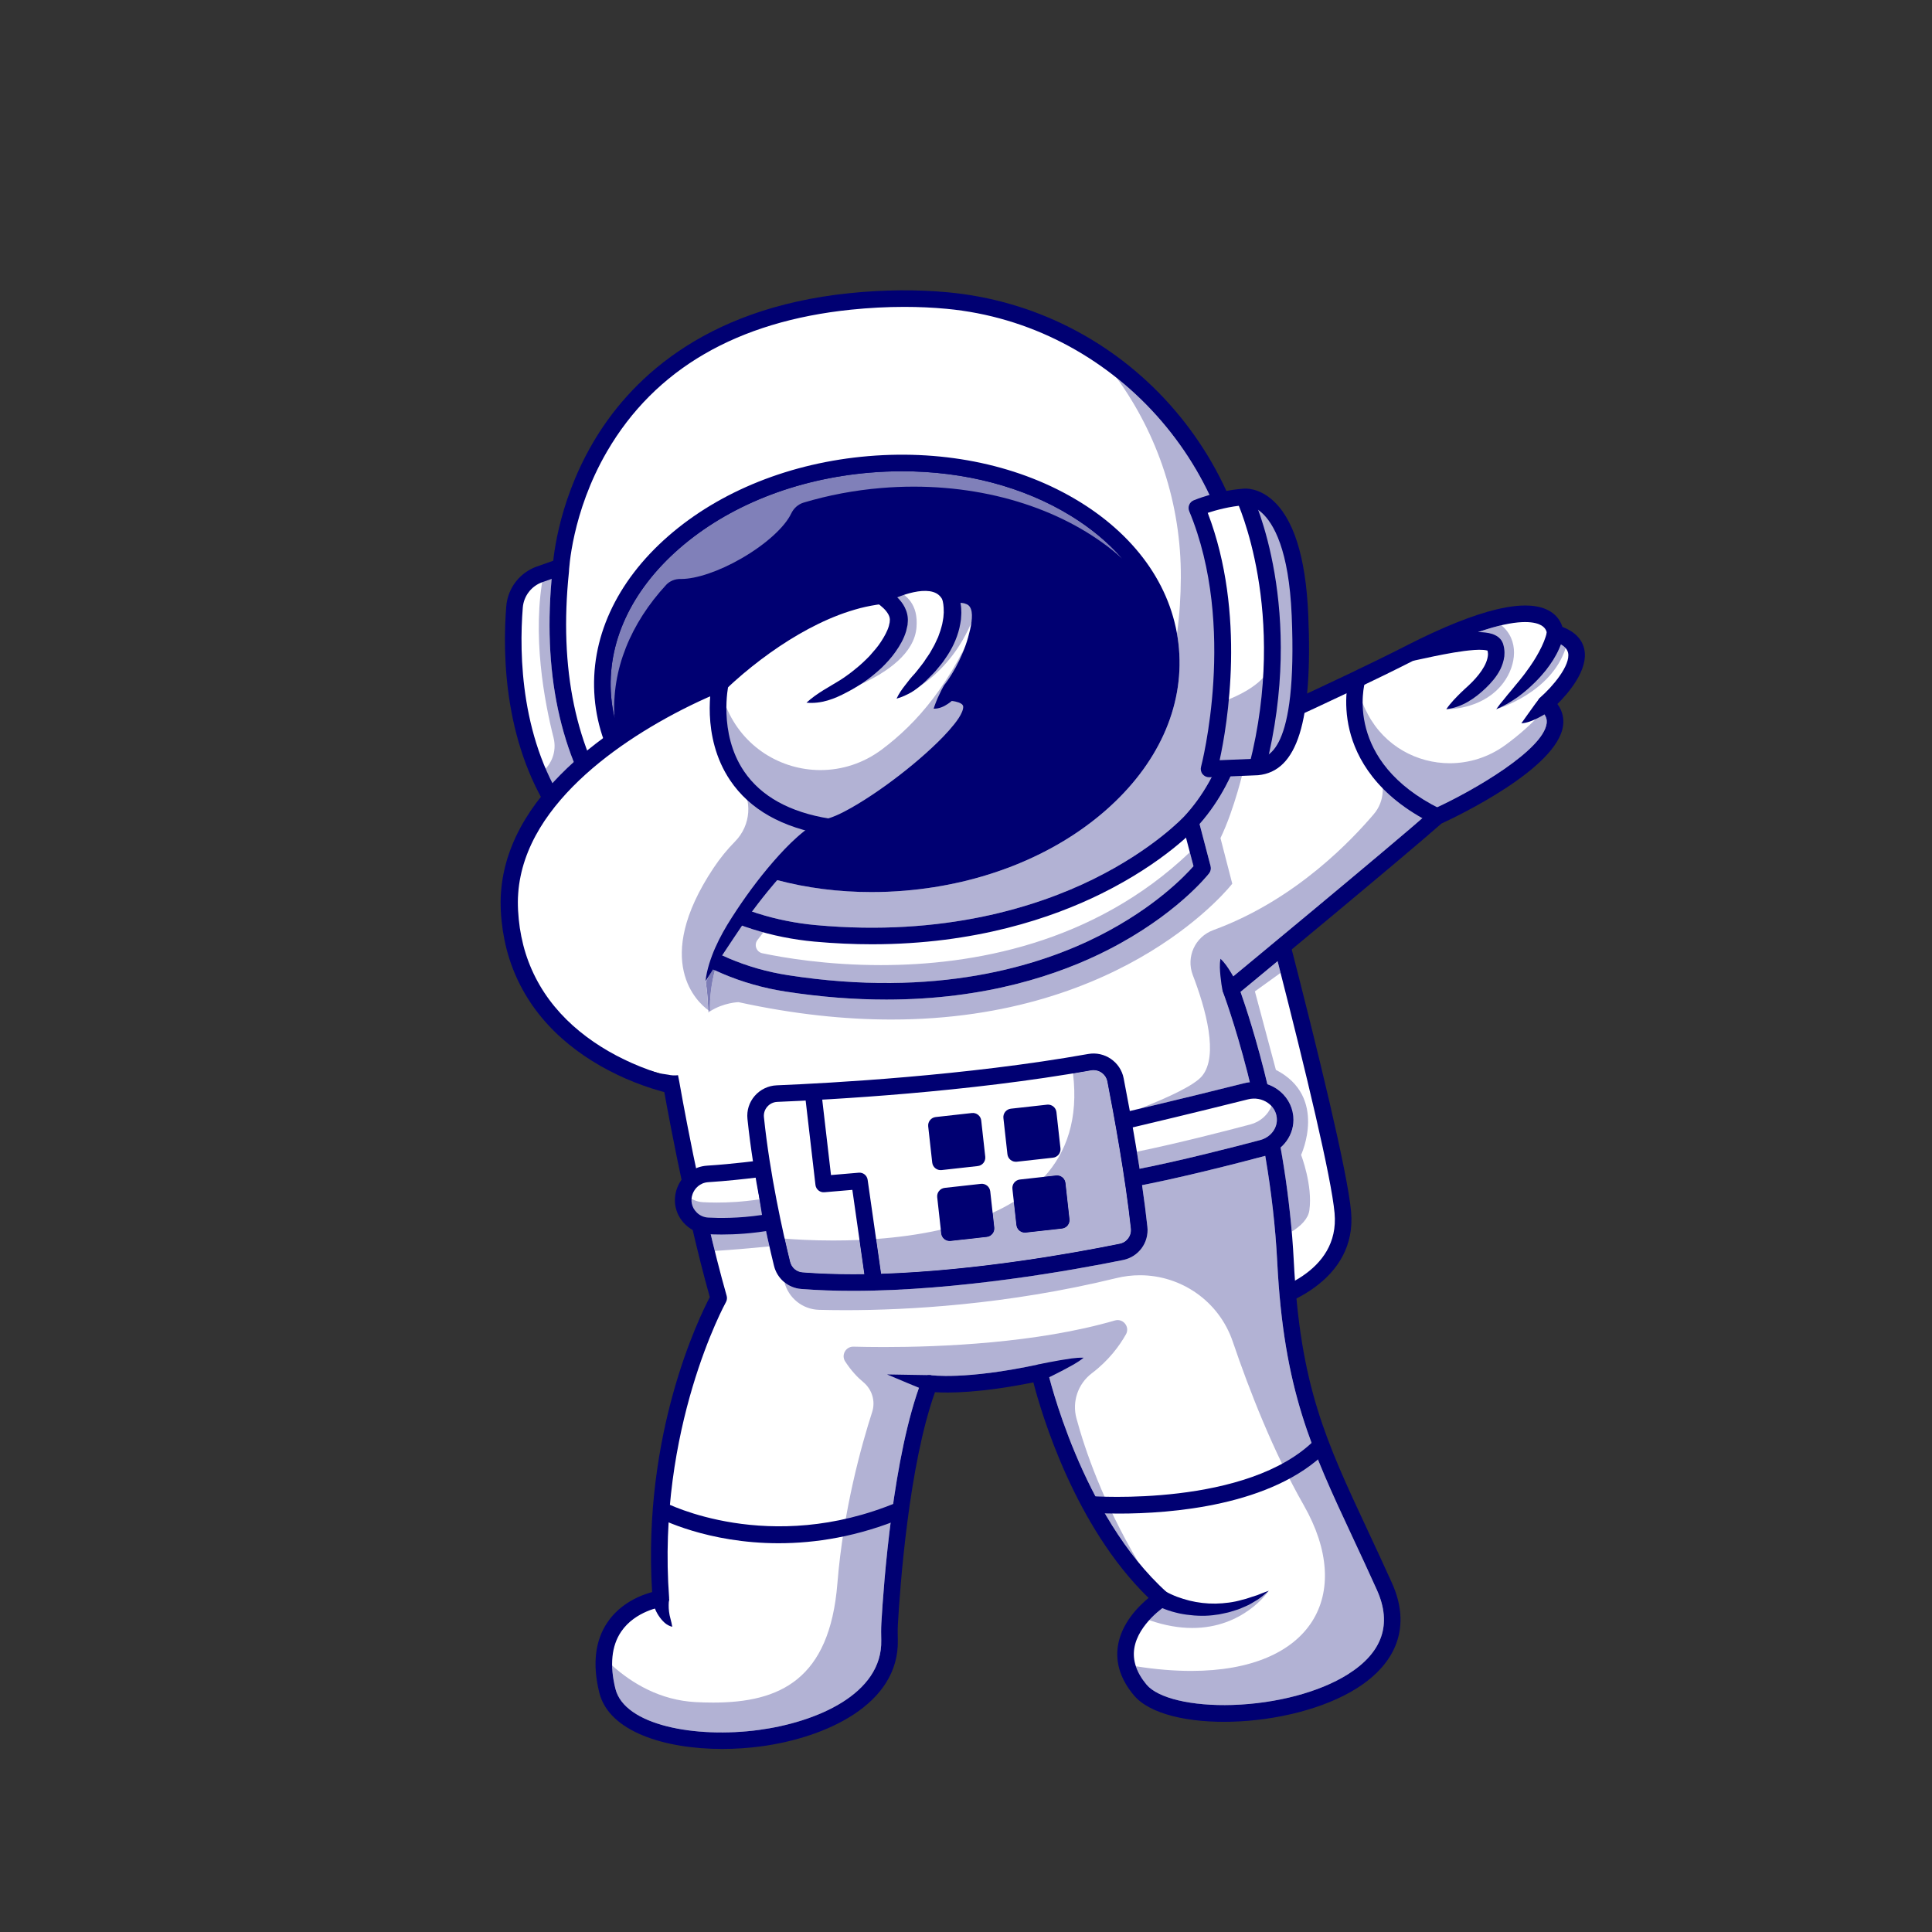 <?xml version="1.0" encoding="UTF-8" standalone="no"?>
<svg
   xmlns:dc="http://purl.org/dc/elements/1.1/"
   xmlns:cc="http://creativecommons.org/ns#"
   xmlns:rdf="http://www.w3.org/1999/02/22-rdf-syntax-ns#"
   xmlns:svg="http://www.w3.org/2000/svg"
   xmlns="http://www.w3.org/2000/svg"
   xmlns:sodipodi="http://sodipodi.sourceforge.net/DTD/sodipodi-0.dtd"
   xmlns:inkscape="http://www.inkscape.org/namespaces/inkscape"
   version="1.1"
   id="svg2"
   xml:space="preserve"
   width="5333.333"
   height="5333.333"
   viewBox="0 0 5333.333 5333.333"
   sodipodi:docname="3400_7_07.eps"><rect x="0" y="0" width="5333.333" height="5333.333" fill="#333333" stroke="none"/><defs
     id="defs6" /><sodipodi:namedview
     pagecolor="#ffffff"
     bordercolor="#666666"
     borderopacity="1"
     objecttolerance="10"
     gridtolerance="10"
     guidetolerance="10"
     inkscape:pageopacity="0"
     inkscape:pageshadow="2"
     inkscape:window-width="640"
     inkscape:window-height="480"
     id="namedview4" /><g
     id="g10"
     inkscape:groupmode="layer"
     inkscape:label="ink_ext_XXXXXX"
     transform="matrix(1.333,0,0,-1.333,0,5333.333)"><g
       id="g12"
       transform="scale(0.1)"><path
         d="M 0,0 H 40000 V 40000 H 0 Z"
         style="fill:#450ba0;fill-opacity:0;fill-rule:nonzero;stroke:none"
         id="path14" /><path
         d="m 25763.2,12948.5 -204.9,696.6 -3117.2,10597.5 2833.8,992.2 c 0,0 721.1,-2626.5 1395.1,-5263.7 552,-2161.3 1072.6,-4330.4 1138.8,-5068.7 147,-1638.2 -2045.6,-1953.9 -2045.6,-1953.9"
         style="fill:#ffffff;fill-opacity:1;fill-rule:nonzero;stroke:none"
         id="path16" /><path
         d="m 26751.1,14504.3 c -52.9,612.5 -134.9,1198.8 -230.8,1741.3 182.3,159.4 285.2,393.9 263,641.1 l -2.1,20.2 c -24.1,217.8 -144.3,416.7 -329.9,545.7 -63.7,44.3 -132.7,79 -204.7,103.9 -230,956.6 -463.3,1649.3 -556.6,1912.6 137.1,113.3 415.1,343.3 767.9,635.7 20.7,-80.7 41.3,-161.2 61.9,-242 l -532.1,-383.4 434.8,-1625.5 c 1081.7,-554.5 522.2,-1760.6 522.2,-1760.6 0,0 244.4,-634 170.9,-1148.7 -25.2,-176.6 -176.6,-323.5 -364.5,-440.3"
         style="fill:#b2b2d4;fill-opacity:1;fill-rule:nonzero;stroke:none"
         id="path18" /><path
         d="m 22651.8,24134.6 3232.3,-10989.2 c 466.3,98.9 1865.3,500.5 1753.8,1741.9 -132.4,1475.9 -2140.4,8879.1 -2480.2,10124.6 l -2505.9,-877.3 M 25763,12777.1 c -75,0 -142.7,49.3 -164.4,123.1 l -3322,11294 c -25.8,87.7 21.7,180.1 107.9,210.3 l 2833.5,992 c 44.9,15.7 94.2,12.2 136.4,-9.9 42.1,-22.2 73.1,-60.7 85.7,-106.6 97.7,-355.5 2392.8,-8727.1 2539.6,-10362 127.9,-1424.2 -1378,-2022 -2192.1,-2139.2 -8.2,-1.1 -16.4,-1.7 -24.6,-1.7"
         style="fill:#000072;fill-opacity:1;fill-rule:nonzero;stroke:none"
         id="path20" /><path
         d="m 32059.2,25393.6 c 848.1,-857.3 -2301.9,-2292.6 -2301.9,-2292.6 -929.4,-819.2 -4270.1,-3576.5 -4270.1,-3576.5 0,0 977,-2552.9 1134.8,-5641.2 157.3,-3088.2 898,-4175 2048,-6727.9 891.7,-1977.5 -2105.4,-2810.8 -3910.3,-2594.6 -507.3,60.8 -920.5,204.4 -1126.4,428.4 -7.9,7.9 -14.7,15.7 -21.1,23.5 -151.5,181.9 -238.2,356.4 -277.5,522.1 v 0.5 c -49,205.4 -24.5,396.1 38.3,565.7 60.3,161.3 154.9,303.9 254.9,422 196.1,232.4 412.7,372.1 425,379.9 l 0.5,0.5 c -1843.2,1654.4 -2526,4679.9 -2526,4679.9 -1575.5,-336.2 -2279.4,-220.6 -2279.4,-220.6 -591.2,-1530.8 -781.4,-4218.1 -824.5,-4978.4 -6.4,-112.2 -4.9,-224.5 -2,-336.7 57.9,-2371.6 -5430.9,-2722.1 -5843.6,-1050.5 -64.7,260.7 -82.9,486.2 -68.1,680.8 3.4,48.1 9.3,94.2 16.6,138.8 159.3,952.4 1159.3,1086.7 1159.3,1086.7 -267.6,3608.4 1197.6,6224 1197.6,6224 -88.7,311.3 -174,637.3 -255.4,966.2 -88.2,356.4 -171.1,715.7 -247.6,1060.8 -291.1,1318.6 -483.8,2435.8 -483.8,2435.8 -343.1,1571.5 462.8,2595.1 1546.1,3257.3 1600,978 3805.4,1166.2 3805.4,1166.2 0,0 2490.2,1052.5 5136.7,2228.9 1769.6,786.3 3609.3,1627.5 4821.1,2246.1 152.9,78 298.5,149.5 436.3,214.2 h 0.5 c 508.3,239.7 916.1,392.7 1242.6,483.4 1334.8,371.5 1318.6,-288.3 1318.6,-288.3 112.3,-33.8 200,-75.5 266.7,-123.5 590.2,-425 -459.8,-1336.3 -459.8,-1336.3 17.7,-14.7 33.3,-29.4 48.5,-44.6"
         style="fill:#ffffff;fill-opacity:1;fill-rule:nonzero;stroke:none"
         id="path22" /><path
         d="m 14939.4,4132.5 c -1062.2,0 -2044.3,294.8 -2195.1,905.6 -42.4,171.7 -64.9,332.2 -67.7,480.9 405.9,-363.3 989.2,-720.6 1734.1,-758.2 121.1,-6.1 240.1,-9.5 356.5,-9.5 1383.1,0 2414.4,476.1 2574.4,2467.3 122.7,1530.2 506.7,2888.7 720,3550.1 72.8,225.7 -3,470.1 -186,620.9 -113.6,93.6 -244.3,229.4 -372,424.4 -86.8,132.5 8.3,307.9 165.3,307.9 1.9,0 3.7,0 5.6,-0.1 163.5,-4.3 378.9,-8.1 633.3,-8.1 1167.8,0 3162.3,79.9 4781.6,550.8 19.2,5.6 38.1,8.2 56.4,8.2 143.2,0 248.6,-159.2 171.6,-295.5 -134.6,-238.5 -356.1,-541.2 -705,-805 -287.3,-217.1 -414.3,-586.2 -320.3,-933.9 176,-651.4 546,-1734.3 1282.3,-2981.2 -1341.3,1639.8 -1873.8,3937.7 -1879.7,3963.8 -18,79.6 -88.7,133.9 -167.1,133.9 -11.9,0 -24,-1.3 -36.1,-3.9 -922.1,-196.7 -1540.6,-235.4 -1884.7,-235.4 -220.8,0 -328.6,15.9 -331.1,16.3 -9.3,1.6 -18.6,2.3 -27.9,2.3 -69.7,0 -134.1,-42.8 -159.9,-109.8 -597.9,-1548.8 -790.8,-4241.7 -835.8,-5030.1 -6.9,-121.7 -4.8,-240.2 -2.1,-351.1 27.3,-1117.7 -1348.8,-1700 -2535.6,-1859.1 -255.9,-34.3 -517.8,-51.5 -775,-51.5"
         style="fill:#b2b2d4;fill-opacity:1;fill-rule:nonzero;stroke:none"
         id="path24" /><path
         d="m 24691.4,6296 c -263.3,0 -560.5,46.4 -892.1,162.2 169,186.1 342.8,298.3 345.9,300.2 27.5,17.4 49.2,42.1 63,70.7 157.7,-64.4 428.2,-147.3 775.2,-147.3 361.2,0 805.2,89.8 1291.5,383.9 -15.5,-23.5 -528.2,-769.7 -1583.5,-769.7"
         style="fill:#b2b2d4;fill-opacity:1;fill-rule:nonzero;stroke:none"
         id="path26" /><path
         d="m 25346.5,4699 c -764.5,0.1 -1383.2,161.5 -1602.5,423.7 -105.3,126 -179.1,253.1 -221.3,380.3 413.6,-65.4 795.6,-96.3 1146.3,-96.3 2506.1,0.2 3387,1580.4 2330.9,3431.5 -628,1101.3 -1125.2,2372.3 -1470.4,3387.9 -285.4,839.9 -1070.4,1374.6 -1922.3,1374.6 -161.2,0 -324.9,-19.1 -487.9,-59 -2283.8,-558.2 -4360.9,-664.1 -5608.2,-664.1 -207,0 -391.2,2.9 -549.6,7.1 -343.1,9.2 -632.1,245.9 -716.1,569.6 96.4,-78 215.8,-127.5 345.6,-137.6 346.9,-27.2 706.7,-39.2 1072.2,-39.2 2184.5,0 4568.7,430.2 5595,638.6 322.1,65.4 538.5,361.2 503.4,688 -29.6,276 -67.8,568.2 -110.3,861.9 922.8,181.7 2057.6,476 2534.5,602.7 5.5,1.5 11,3 16.4,4.6 116,-678.1 208.7,-1422.4 248.3,-2198.5 135.1,-2648.3 703.8,-3865.7 1564.7,-5708.6 158.6,-339.6 322.7,-690.8 498.6,-1081.1 320,-710.2 116.4,-1299.5 -605.3,-1751.7 -585.8,-367.2 -1477.9,-603.2 -2386.4,-631.6 -59.4,-1.8 -117.9,-2.8 -175.6,-2.8 m -10544.2,9405.2 c -42.8,172.4 -84.5,345.9 -124.7,518.2 71.5,-3.7 161.8,-6.6 267.2,-6.6 233,0 539.9,14.4 882.4,67.3 36.7,-174.8 72.6,-337.4 106.3,-484.4 -456.8,-46.4 -839.1,-75.9 -1131.2,-94.5 m 8794.3,2944 c 642.5,252.3 1138.7,491.7 1293,674.3 355.6,420.6 76.1,1405.8 -187.6,2093.9 -144.3,376.5 46.9,793.7 425.5,932.3 1737,635.5 2904.4,1913.4 3316.5,2394 l 1.1,1.4 c 238,273.8 254.1,673.8 41.4,967.7 -282,389.6 -515.1,925.3 -463.7,1605.3 26.8,12.8 53,25.3 79.6,38 42.6,-135.6 114.7,-330.3 227.7,-541.8 348.6,-652.9 1012.5,-1009.2 1693.4,-1009.2 394.5,0 794.6,119.6 1142.4,370.4 304,219.2 561.9,456.4 778.4,690.7 91.3,-96.6 93.1,-180.9 85.2,-238.5 -74.8,-544.9 -1477,-1374.6 -2343.3,-1769.6 -15.4,-7 -29.6,-16.2 -42.3,-27.4 -916.9,-808.2 -4232.3,-3545.5 -4265.7,-3573.1 -56.8,-46.9 -77.3,-124.8 -51.1,-193.6 5.2,-13.4 278.4,-736.5 556.5,-1864.9 -39.9,-4.2 -79.8,-11.2 -119.4,-21.1 -869.1,-218 -1679.9,-412.9 -2167.6,-528.8"
         style="fill:#b2b2d4;fill-opacity:1;fill-rule:nonzero;stroke:none"
         id="path28" /><path
         d="m 18460.1,18896.3 c -951.5,0 -2005.1,106.1 -3167,360.1 0,0 -306.7,-7.8 -589.9,-190.3 -7.5,294.1 30.6,578.5 102.1,850 455.3,-211.6 947,-360.6 1458.8,-440 749.3,-116.3 1444.9,-166.4 2088.1,-166.4 2069.3,0 3592.6,519.1 4584.1,1024.1 1417.6,722 2076.1,1555.2 2103.5,1590.3 32.8,42.2 44.1,97.3 30.6,148.9 l -228.6,871.5 c 293.1,332.4 533.2,720.5 719.8,1162.8 l 201.6,8.3 c -2,-8.5 -198.5,-865.1 -488.3,-1461.2 l 244.2,-945.1 c 0,0 -2165.6,-2813 -7059,-2813 m -3794.2,144.5 c -0.1,17.2 -0.4,34.1 -0.7,50.9 22.1,-16.2 35.9,-24.6 37.8,-25.8 -12.4,-8 -24.8,-16.4 -37.1,-25.1"
         style="fill:#b2b2d4;fill-opacity:1;fill-rule:nonzero;stroke:none"
         id="path30" /><path
         d="m 29964.5,25322.4 c -8.3,0 -12.6,0.1 -12.6,0.1 902.9,488.8 963.7,961.3 1010.8,1260.8 21.6,135.9 -249.2,173 -551,173 -80.5,0 -163.1,-2.6 -242.9,-6.7 380.2,158.7 682.5,255.9 922.2,311.9 372.9,-304.2 313.4,-824.3 45.2,-1187.5 -393.3,-531.5 -1071.4,-551.6 -1171.7,-551.6"
         style="fill:#b2b2d4;fill-opacity:1;fill-rule:nonzero;stroke:none"
         id="path32" /><path
         d="m 30986.7,25323 c 695,502.9 1028.9,1127.1 1154.8,1415.3 4.4,-1.6 8.8,-3.1 13.4,-4.5 126.2,-37.7 216,-86.5 268.4,-145.6 -297.8,-922.6 -1397,-1253.7 -1436.6,-1265.2"
         style="fill:#b2b2d4;fill-opacity:1;fill-rule:nonzero;stroke:none"
         id="path34" /><path
         d="m 31584.5,27127.8 c -363.9,0 -1045.5,-151.4 -2300.6,-792.1 -2996.1,-1529.2 -9899.8,-4450.6 -9969.2,-4479.9 -16.5,-7 -34.1,-11.4 -52.1,-12.9 -34.8,-3 -3498,-319.7 -4791.8,-2075.5 -447.5,-607.3 -584.4,-1327.6 -406.9,-2140.9 0.5,-2.4 1,-4.9 1.5,-7.4 4.3,-25.2 440.5,-2538.2 983.1,-4444.9 12.4,-43.8 6.9,-91 -15.4,-130.8 -14.4,-25.7 -1436.6,-2616.8 -1176.1,-6127.2 6.8,-90.6 -58.3,-170.7 -148.3,-182.8 -5,-0.7 -553.5,-82.2 -845.5,-513.8 -199.5,-295.1 -239.6,-692.6 -118.9,-1181.5 187.3,-758.7 1657.3,-1029.9 2970.1,-854.1 1186.8,159.1 2562.9,741.4 2535.6,1859.1 -2.7,110.9 -4.8,229.4 2.1,351.1 45,788.4 237.9,3481.3 835.8,5030.1 29.2,75.8 107.9,120.7 187.8,107.5 6.3,-1 701.8,-103.8 2215.8,219.1 91.8,19.7 182.5,-38.3 203.2,-130 6.7,-29.7 693.2,-2992.1 2473.5,-4589.7 40,-36 60.9,-88.5 56.3,-142.2 -4.4,-53.5 -33.9,-101.9 -79.3,-130.6 -5.6,-3.5 -575.3,-371.2 -655.3,-885.9 -38.7,-249.4 46.8,-501.7 254.1,-749.8 235.8,-282 933.8,-447.5 1778.1,-420.9 908.5,28.4 1800.6,264.4 2386.4,631.6 721.7,452.2 925.3,1041.5 605.3,1751.7 -175.9,390.3 -340,741.5 -498.6,1081.1 -860.9,1842.9 -1429.6,3060.3 -1564.7,5708.6 -154.2,3023.3 -1113.7,5562.9 -1123.4,5588.2 -26.2,68.8 -5.7,146.7 51.1,193.6 33.4,27.6 3348.8,2764.9 4265.7,3573.1 12.7,11.2 26.9,20.4 42.3,27.4 866.3,395 2268.5,1224.7 2343.3,1769.6 9.1,65.7 5.4,166.3 -129.7,280.4 -38.3,32.3 -60.5,79.8 -60.9,129.8 -0.3,50.2 21.2,98 59.1,130.8 252.3,219.6 631.8,664.9 575.6,924.6 -22.4,103.8 -129.7,185 -318.7,241.5 -77.6,23.2 -128.8,87.9 -122.4,168.5 -0.4,5.5 -6.4,94 -112.5,156.5 -55.9,32.9 -157.8,69 -335.5,69 M 14958.7,3790.6 c -1201,0 -2349.4,362.9 -2547.5,1165.3 -145.4,589 -88.2,1080 170.1,1459.4 272.4,400 695.1,562.8 923.4,624.3 -203.1,3276.6 971,5682.5 1194.7,6107.8 -528.9,1880.9 -952.2,4298.4 -971.5,4409.6 -198.4,912.7 -41.2,1725.1 467.1,2414.5 1338.2,1815.2 4647.8,2176.3 5010.7,2210.8 456.8,193.4 7027.1,2981.4 9922.2,4459.1 1501.9,766.5 2505.3,1003.1 2982.6,703.1 142.6,-89.7 213.8,-213.4 244.8,-316.6 256.3,-98.9 408.7,-254.4 453.8,-463.4 91.1,-422.6 -329,-908.1 -556.2,-1134.1 121.3,-164.4 133.2,-329.6 116.6,-450.5 -121.8,-885.7 -2181.9,-1869.6 -2517.7,-2024.4 -856.5,-752.5 -3617.7,-3036.7 -4161.8,-3486.4 190.6,-537.7 964.9,-2866.8 1103.2,-5576.8 131.7,-2581.3 659.1,-3710.3 1532.9,-5580.8 159.1,-340.7 323.6,-693 500.5,-1085.4 390.3,-866.1 129,-1641.5 -735.8,-2183.5 -1362.5,-854 -3947.6,-932.4 -4610.1,-139.9 -274,327.9 -384.9,672.6 -329.5,1024.6 72.7,462.7 418.8,813 635,991 -1529.9,1481.5 -2219.3,3820.9 -2385.9,4463.3 -1110.6,-224 -1767.8,-220.3 -2037.6,-202.6 -544.5,-1519.4 -725,-4049.1 -768,-4804.4 -6.2,-108.7 -4.2,-219.2 -1.6,-323 32.8,-1344.8 -1505.7,-2029.7 -2833.1,-2207.7 -263,-35.2 -533.6,-53.2 -801.3,-53.3"
         style="fill:#000072;fill-opacity:1;fill-rule:nonzero;stroke:none"
         id="path36" /><path
         d="m 16126,8050.9 c -1471.8,0 -2454.2,507.2 -2515.3,539.5 l 160.5,303.3 c 21.3,-11.1 2156.5,-1106.6 4814.3,6.6 l 132.5,-316.5 c -953.6,-399.4 -1837.2,-532.9 -2592,-532.9"
         style="fill:#000072;fill-opacity:1;fill-rule:nonzero;stroke:none"
         id="path38" /><path
         d="m 24140.1,7051.7 c 4.6,-3 14.4,-8.4 23.3,-13.2 8.6,-5 18.1,-9.9 27.9,-14.7 19.2,-9.6 38.4,-19.4 58.8,-28.5 39.5,-19.3 81.5,-35.3 122.9,-52.3 84.4,-30.6 170.6,-58.2 258.7,-80.2 176.4,-43.4 359.5,-65.1 544,-62.1 183.9,4.5 371.2,25.8 551.9,80 93,19.4 180.2,56.5 273.1,83.6 47,12.6 89.5,34.9 135.5,51.2 46,16.8 91.3,35.3 139,50.8 -74.4,-63.6 -149.5,-130.9 -233.2,-184.9 -85,-51 -169.8,-107.1 -263.7,-143.4 -46.1,-20 -92.3,-40.9 -139.9,-57.9 l -145.2,-45.3 c -48.2,-17.1 -98.5,-25.1 -148.3,-36.3 -50,-10.3 -99.9,-23.1 -151,-27.6 -203.1,-32.9 -412,-27.6 -617.6,0.2 -51.8,5.4 -102.4,17.7 -153.9,26.4 -50.9,11.1 -101.3,25.1 -151.8,38.8 -50.1,15.9 -100.4,31 -150,50.6 -25,8.7 -49.8,19.3 -74.6,30.4 -12.4,5.3 -24.8,10.8 -37.7,17.2 -12.8,6.2 -24.7,11.8 -41.2,20.8 l 173,296.4"
         style="fill:#000072;fill-opacity:1;fill-rule:nonzero;stroke:none"
         id="path40" /><path
         d="m 23176.2,8665.1 c -348.2,0 -577.3,16.8 -611.9,19.5 l 26.6,342 c 32.5,-2.4 3255.3,-234.7 4648.3,1176 l 244.1,-241.1 C 26353.2,8817 24225.2,8665.1 23176.2,8665.1"
         style="fill:#000072;fill-opacity:1;fill-rule:nonzero;stroke:none"
         id="path42" /><path
         d="m 13857.3,6895.1 c -0.2,2 -0.6,-0.8 -1,-2.5 -0.3,-1.6 -0.6,-3.9 -0.9,-6.3 l -1.8,-14.5 -3,-31.5 c -1.4,-21.8 -2.6,-44.2 -2.9,-67.1 -0.7,-45.7 1.4,-92.8 7.6,-140.6 6.2,-47.7 15.4,-96.6 29.7,-145.6 12.1,-50.7 27.4,-101.8 37.3,-166.5 -62.3,14.8 -116.9,45.7 -161.4,86.4 -45.1,40.5 -84.2,88.1 -118.5,139.8 -34.8,51.5 -63.4,107.8 -85.4,167.3 -11.2,29.7 -20.5,60.3 -28,92 -3.6,16 -6.9,31.9 -9.4,48.7 -1.4,8.1 -2.5,16.8 -3.2,25.7 l -1.2,13.9 c -0.3,5 -0.6,8.9 -0.6,17.6 l 342.7,-16.8"
         style="fill:#000072;fill-opacity:1;fill-rule:nonzero;stroke:none"
         id="path44" /><path
         d="m 19217,11193.8 c -284.8,116.6 -567,233.8 -846.2,352.6 305.5,-3.8 608.1,-9.2 908,-15.1 l -61.8,-337.5"
         style="fill:#000072;fill-opacity:1;fill-rule:nonzero;stroke:none"
         id="path46" /><path
         d="m 21474.1,11746.2 c 78.3,18.3 156.9,35.6 236.5,50.2 79.3,15.2 158.7,30.6 239,43.7 80.1,13.3 160.4,26.7 241.5,37.8 81.3,10.6 163.9,17.6 250.1,15.1 -66.2,-54.2 -135.8,-98.8 -206.8,-139.9 -71.3,-40.5 -143.3,-78.8 -215.5,-117.1 -72,-38.5 -145,-74.8 -217.9,-111.2 -72.7,-37.1 -146.4,-71.4 -220.5,-104.8 l -106.4,326.2"
         style="fill:#000072;fill-opacity:1;fill-rule:nonzero;stroke:none"
         id="path48" /><path
         d="m 29681.5,22947.1 c -1182.5,582.7 -1594.7,1375.3 -1732.2,1937.7 -150.4,615.2 -14.4,1090.2 -8.5,1110.1 l 329.2,-96.9 -164.6,48.5 164.7,-47.9 c -19.2,-67.1 -448.2,-1652.7 1563.1,-2643.7 l -151.7,-307.8"
         style="fill:#000072;fill-opacity:1;fill-rule:nonzero;stroke:none"
         id="path50" /><path
         d="m 29160.3,26654 c 291.9,91.1 583.8,160.8 886.5,212.1 151.2,24.9 304.2,46.2 464.7,51.9 80.3,3.1 162.4,3 252.1,-7.6 21.8,-1.9 46.5,-7.2 69.5,-11 24,-4.7 50.2,-12.3 75.6,-19.8 53.1,-20.8 119.1,-46.8 179.3,-124.8 13.8,-21.1 26,-44 35.8,-67 4.9,-14.8 7.5,-26.1 11.2,-39.3 6.6,-25.6 14.1,-51.2 15.7,-77.1 2.3,-25.7 6.9,-52.1 5.8,-77.2 l -3.4,-75.7 c -12.6,-98.1 -42.7,-187.3 -81.5,-267.3 -80,-158.8 -190.8,-281.8 -305.1,-392.7 -230.2,-218.6 -491.1,-394.9 -814.8,-435.9 91.8,135.9 197.9,239.5 301,342.5 53.3,49.4 104,99.7 157.5,146.5 l 75.9,73.7 c 24.6,25 47.4,51.1 71.3,76.4 91.3,103 170.9,214.9 216.8,326.7 23.1,55.5 36.2,110.1 40.3,160.2 -0.7,12 -1,24 -0.9,35.9 0.3,12.1 -4,22.5 -5,33.8 -0.5,11.4 -5.6,21.2 -8.7,31.5 l -4.4,14.3 c 0.7,-6.8 3.9,-13.4 8.7,-18.3 13.7,-18.7 9.9,-11.4 -6.5,-7.2 -10.5,2 -20.1,5 -32.7,7 -13.8,1.4 -25.5,4.3 -40.9,5.1 -58.3,5.1 -125.7,4.1 -193.9,-0.8 -136.9,-10.4 -279.4,-29.2 -421.7,-53.3 -284.4,-48.2 -573.7,-111.2 -857,-173.4 l -91.2,330.8"
         style="fill:#000072;fill-opacity:1;fill-rule:nonzero;stroke:none"
         id="path52" /><path
         d="m 32375.1,26886 c -3.7,-42.6 -8.2,-61.4 -13.4,-89.1 -5.4,-25 -11.9,-49.2 -18.8,-72.9 l -22.6,-69.1 -26.5,-65.9 c -36.5,-86.8 -81,-167.7 -128.6,-245.1 -48.4,-77.1 -101.6,-149.5 -156.3,-220.2 -57.6,-68 -114.3,-136.3 -176.5,-198.7 -60.4,-64.4 -126.4,-122.1 -190.1,-181.7 -65.2,-57.9 -133.9,-111.5 -203.5,-163.5 -71.5,-49.4 -143.9,-97.4 -218.6,-141.3 -76,-42.3 -153.8,-81.6 -234.4,-115.9 50.7,72.5 104,140.1 159.1,204.7 53.1,66.7 106.2,132.4 161.3,195.1 51,66.7 106.1,128.5 158.1,192.6 50.8,64.8 104,127.5 149.9,194.8 97.8,130.2 185.3,265.8 259.1,403.9 38,68.5 69.9,138.9 99,208.1 13.8,34.9 26.4,69.4 37.4,103.4 l 14.4,49.5 5.7,23 1.9,9.4 1,4.6 0.2,-1.2 342.2,-24.5"
         style="fill:#000072;fill-opacity:1;fill-rule:nonzero;stroke:none"
         id="path54" /><path
         d="m 32131.3,25316.3 c -46,-37 -92.4,-67 -141.1,-97.2 -48.6,-29.5 -98.5,-57.4 -150.1,-82.8 -51.6,-25.4 -103.8,-49.9 -159.7,-68.5 -55.5,-18.9 -114,-34 -174.1,-36.7 35.7,47.9 66.7,94.4 98.7,139.3 l 95.1,132.8 94.3,131.2 c 31.4,42.7 64.1,86.7 95.3,125.6 l 241.6,-243.7"
         style="fill:#000072;fill-opacity:1;fill-rule:nonzero;stroke:none"
         id="path56" /><path
         d="m 25324.8,19469.4 c -25.3,108.5 -39.9,220.6 -51.1,333.8 -10.5,113.5 -20,227.2 1,351.3 91.9,-85.9 153.3,-182.2 213.7,-278.9 59.6,-96.8 116,-194.8 161.6,-296.4 l -325.2,-109.8"
         style="fill:#000072;fill-opacity:1;fill-rule:nonzero;stroke:none"
         id="path58" /><path
         d="m 23164.3,16769.8 c 0,0 1236.7,288.5 2641.7,640.8 376.9,94.5 763.4,-149.8 804.7,-522.6 0.6,-5.5 1.2,-11 1.7,-16.5 26.2,-292.5 -176.7,-558.9 -470.6,-637 -579.8,-154 -1862.2,-484.7 -2800.7,-652.3 l -176.8,1187.6"
         style="fill:#ffffff;fill-opacity:1;fill-rule:nonzero;stroke:none"
         id="path60" /><path
         d="m 23600.3,15805.7 c -18.4,118.8 -37.4,236.9 -56.4,353.2 864,177.5 1861.1,435.2 2352.8,565.8 204.1,54.3 364.2,199.4 434.2,380.9 61.4,-66 99.4,-147.4 109.2,-235.9 l 1.4,-13.5 c 18.5,-206.3 -126,-398 -343.8,-455.8 -470.9,-125.2 -1588,-414.9 -2497.4,-594.7"
         style="fill:#b2b2d4;fill-opacity:1;fill-rule:nonzero;stroke:none"
         id="path62" /><path
         d="m 23357.2,16638.9 127.4,-855.7 c 928.2,177.2 2122,486.6 2613.1,617.2 217.8,57.8 362.3,249.5 343.8,455.8 l -1.4,13.5 c -13.3,120.5 -78.9,227.6 -184.6,301.1 -118,82.1 -266.6,108.7 -407.8,73.4 -1104.6,-277 -2115.5,-517 -2490.5,-605.3 m -16.1,-1228.3 c -35.7,0 -70.7,11.2 -100.1,32.3 -37.7,27.1 -62.8,68.2 -69.6,114 l -176.8,1187.6 c -13.2,88.4 43.7,172.1 130.7,192.4 12.3,2.9 1251.5,292.1 2638.9,640.1 237.3,59.5 487.7,14.1 687.1,-124.4 185.6,-129 305.8,-327.9 329.9,-545.7 l 2.1,-20.2 c 33.5,-373 -217.8,-717.1 -597.5,-818 -526.5,-139.9 -1854.8,-484 -2814.5,-655.4 -10.1,-1.8 -20.1,-2.7 -30.2,-2.7"
         style="fill:#000072;fill-opacity:1;fill-rule:nonzero;stroke:none"
         id="path64" /><path
         d="m 15805.5,15813.9 c 0,0 -608.9,-81.1 -1147.4,-114.5 -462.9,-28.8 -681.2,-593.8 -351.1,-919.7 4.6,-4.5 9.3,-9.1 14.1,-13.6 91.3,-86.1 211,-135.6 336.2,-142.6 246.1,-13.8 742,-20.8 1318.6,84.7 l -170.4,1105.7"
         style="fill:#ffffff;fill-opacity:1;fill-rule:nonzero;stroke:none"
         id="path66" /><path
         d="m 14677.6,14622.4 c -6.9,0.4 -13.7,0.7 -20.3,1.1 -125.2,7 -244.9,56.5 -336.2,142.6 -4.8,4.5 -9.5,9.1 -14.1,13.6 -0.3,0.3 -0.6,0.7 -0.9,1 0.3,-0.3 0.6,-0.7 0.9,-1 4.6,-4.5 9.3,-9.1 14.1,-13.6 91.3,-86.1 211,-135.6 336.2,-142.6 6.6,-0.4 13.4,-0.7 20.3,-1.1 v 0 m -372,158.7 c -0.1,0.1 -0.3,0.3 -0.4,0.5 0.1,-0.2 0.3,-0.4 0.4,-0.5 m -1,1 c -0.1,0.1 -0.2,0.2 -0.4,0.4 0.2,-0.2 0.3,-0.3 0.4,-0.4 m -0.9,0.9 c -0.1,0.1 -0.2,0.3 -0.4,0.4 0.1,-0.1 0.3,-0.3 0.4,-0.4 m -0.9,0.9 c -0.1,0.2 -0.3,0.3 -0.4,0.4 0.1,-0.1 0.3,-0.2 0.4,-0.4 m -0.9,1 c -0.2,0.1 -0.3,0.2 -0.4,0.3 0.1,-0.1 0.2,-0.2 0.4,-0.3 m -1,0.9 c -0.1,0.1 -0.2,0.2 -0.3,0.4 0.1,-0.2 0.2,-0.3 0.3,-0.4 m -0.9,0.9 c -0.1,0.1 -0.2,0.3 -0.3,0.4 0.1,-0.1 0.2,-0.3 0.3,-0.4 m -0.9,1 c -0.1,0.1 -0.2,0.2 -0.3,0.3 0.1,-0.1 0.2,-0.2 0.3,-0.3 m -0.9,0.9 c -0.1,0.1 -0.1,0.1 -0.2,0.2 0.1,-0.1 0.1,-0.1 0.2,-0.2 m -0.9,1 h -0.1 c 0.1,0 0.1,0 0.1,0"
         style="fill:#000072;fill-opacity:1;fill-rule:nonzero;stroke:none"
         id="path68" /><path
         d="m 14944.8,14615.8 c -105.4,0 -195.7,2.9 -267.2,6.6 -6.9,0.4 -13.7,0.7 -20.3,1.1 -125.2,7 -244.9,56.5 -336.2,142.6 -4.8,4.5 -9.5,9.1 -14.1,13.6 -0.3,0.3 -0.6,0.7 -0.9,1 -0.2,0.1 -0.3,0.2 -0.5,0.4 -0.1,0.1 -0.3,0.3 -0.4,0.5 -0.2,0.1 -0.4,0.3 -0.6,0.5 -0.1,0.1 -0.2,0.2 -0.4,0.4 -0.1,0.1 -0.3,0.3 -0.5,0.5 -0.1,0.1 -0.3,0.3 -0.4,0.4 -0.2,0.2 -0.3,0.4 -0.5,0.5 -0.1,0.2 -0.3,0.3 -0.4,0.4 -0.2,0.2 -0.4,0.4 -0.5,0.6 -0.2,0.1 -0.3,0.2 -0.4,0.3 -0.2,0.2 -0.4,0.4 -0.6,0.6 -0.1,0.1 -0.2,0.2 -0.3,0.4 -0.2,0.2 -0.4,0.3 -0.6,0.5 -0.1,0.1 -0.2,0.3 -0.3,0.4 -0.2,0.2 -0.4,0.4 -0.6,0.6 -0.1,0.1 -0.2,0.2 -0.3,0.3 -0.2,0.2 -0.4,0.4 -0.6,0.6 -0.1,0.1 -0.1,0.1 -0.2,0.2 -0.2,0.2 -0.5,0.5 -0.7,0.8 0,0 0,0 -0.1,0 -145,150.3 -177.3,348.3 -125.5,521.4 11.6,-14 23.8,-27.8 37.3,-41.1 4.6,-4.5 9.3,-9.1 14.1,-13.6 91.2,-86.1 210.9,-135.6 336.2,-142.6 74.5,-4.2 171.9,-7.7 287.5,-7.7 233,0 539.9,14.4 882.3,67.3 32.6,-171.3 65.6,-335.5 98.1,-490.2 -342.5,-52.9 -649.4,-67.3 -882.4,-67.3"
         style="fill:#b2b2d4;fill-opacity:1;fill-rule:nonzero;stroke:none"
         id="path70" /><path
         d="m 15661.4,15622.9 c -220.7,-26.6 -624.6,-71.9 -992.6,-94.8 -176.7,-11 -283.5,-131.9 -324.5,-241.5 -51.8,-138.3 -20.7,-282.2 83.2,-384.7 l 11.7,-11.3 c 60.3,-56.8 141.3,-91 227.8,-95.8 213.4,-11.9 624.9,-18.8 1113.6,54.7 z m -717.5,-1178.7 c -119.3,0 -219.6,3.7 -296.1,8 -167.2,9.4 -325.1,76.5 -444.4,189.1 l -17.1,16.5 c -199.9,197.3 -262.5,484.4 -163.4,749.2 100.5,268.3 339.8,445.9 624.6,463.6 526.3,32.7 1129.3,112.6 1135.4,113.4 93.2,12.3 177.9,-51.6 192.2,-144 l 170.4,-1105.7 c 14.2,-91.8 -47.3,-178.2 -138.7,-194.9 -414.3,-75.8 -788.6,-95.2 -1062.9,-95.2"
         style="fill:#000072;fill-opacity:1;fill-rule:nonzero;stroke:none"
         id="path72" /><path
         d="m 23224,14084.3 c -1095.1,-222.5 -4193.2,-786.3 -6619.6,-596.6 -197.6,15.2 -361.8,157.4 -408.9,349.5 -34.8,141.7 -78.4,325 -126.4,539.3 -143.7,643.6 -325,1567.1 -419.2,2479.4 -27.4,263.7 175,495.6 440.2,506.3 1055.9,43.2 3673.6,185.3 6106.4,588.3 123.5,20.6 247.1,41.7 369.6,63.7 248.5,44.1 486.8,-117.6 535.3,-365.7 131.9,-677.4 375,-1995.6 489.7,-3062.7 25.5,-236.8 -133.3,-453.9 -367.1,-501.5"
         style="fill:#ffffff;fill-opacity:1;fill-rule:nonzero;stroke:none"
         id="path74" /><path
         d="m 16097.3,17190.9 c -81.1,-3.3 -155,-38.9 -208.1,-100.3 -52.5,-60.6 -76.9,-137.8 -68.7,-217.3 122.7,-1187 392,-2385.9 541.6,-2994.9 29.8,-121.8 132.6,-210 255.6,-219.6 2377.9,-186.1 5388.3,353.2 6572.3,593.6 147.4,29.9 246.5,165.4 230.4,315.1 -113.7,1058.4 -354.3,2364.1 -487.6,3048.3 -30.1,154.3 -181.1,257.1 -336.8,229.4 -2544.3,-454.1 -5392.3,-608.8 -6498.7,-654.3 m 1565.9,-3913.4 c -365.5,0 -725.3,12 -1072.2,39.2 -271,21.2 -496.9,214 -562.1,479.8 -151.8,617.6 -424.9,1834 -549.7,3041.6 -18,174.6 35.4,344 150.5,477 114,131.8 279.3,211.5 453.5,218.7 v 0 c 1099.4,45.1 3928.9,198.7 6452.6,649.2 338.6,60.7 668.1,-164.5 733.8,-501.6 134.3,-689.5 376.9,-2006.2 492,-3077.3 35.1,-326.8 -181.3,-622.6 -503.4,-688 -1026.3,-208.4 -3410.5,-638.6 -5595,-638.6"
         style="fill:#000072;fill-opacity:1;fill-rule:nonzero;stroke:none"
         id="path76" /><path
         d="m 20248.5,15862 -749,-83.2 c -96.5,-10.7 -183.3,58.7 -194,155.2 l -83.2,749 c -10.7,96.4 58.7,183.3 155.1,194 l 749.1,83.2 c 96.4,10.7 183.3,-58.7 194,-155.2 l 83.2,-749 c 10.7,-96.4 -58.8,-183.3 -155.2,-194"
         style="fill:#000072;fill-opacity:1;fill-rule:nonzero;stroke:none"
         id="path78" /><path
         d="m 21806,16035.1 -749.1,-83.3 c -96.4,-10.7 -183.3,58.8 -194,155.2 l -83.2,749.1 c -10.7,96.4 58.8,183.2 155.2,193.9 l 749,83.3 c 96.4,10.7 183.3,-58.8 194,-155.2 l 83.2,-749.1 c 10.7,-96.4 -58.7,-183.2 -155.1,-193.9"
         style="fill:#000072;fill-opacity:1;fill-rule:nonzero;stroke:none"
         id="path80" /><path
         d="m 20435,14395.1 -749,-83.2 c -96.4,-10.7 -183.3,58.8 -194,155.2 l -83.2,749.1 c -10.7,96.4 58.7,183.2 155.2,193.9 l 749,83.3 c 96.4,10.7 183.3,-58.8 194,-155.2 l 83.2,-749.1 c 10.7,-96.4 -58.7,-183.2 -155.2,-194"
         style="fill:#000072;fill-opacity:1;fill-rule:nonzero;stroke:none"
         id="path82" /><path
         d="m 21992.5,14568.2 -749.1,-83.2 c -96.4,-10.7 -183.2,58.7 -194,155.1 l -83.2,749.1 c -10.7,96.4 58.8,183.2 155.2,194 l 749.1,83.2 c 96.4,10.7 183.2,-58.8 193.9,-155.2 l 83.3,-749 c 10.7,-96.5 -58.8,-183.3 -155.2,-194"
         style="fill:#000072;fill-opacity:1;fill-rule:nonzero;stroke:none"
         id="path84" /><path
         d="m 17928,13430.8 -276.6,1938.2 -579,-49.3 c -91.6,-8.7 -174.3,59 -185,151.2 l -221.5,1907.5 340.8,39.6 202.3,-1742.3 574.8,48.9 c 91.1,8.3 171.6,-56.7 184.3,-146.7 l 299.5,-2098.6 -339.6,-48.5"
         style="fill:#000072;fill-opacity:1;fill-rule:nonzero;stroke:none"
         id="path86" /><path
         d="m 17666.5,13620.5 c -357.7,0 -709.7,11.7 -1048.8,38.3 -123,9.6 -225.8,97.8 -255.6,219.6 -32.9,133.9 -71.6,296.5 -113.3,481.1 202,-16.6 560.5,-39.4 1005.6,-39.4 170.3,0 353.2,3.3 545,11.6 l 101.3,-709.6 c -78.3,-1.1 -156.5,-1.6 -234.2,-1.6 m 579.6,9.7 -103,721.5 c 430.3,31.5 889.8,90.2 1340.4,192.3 l 8.5,-76.9 c 10,-89.8 86,-156.3 174.4,-156.3 6.4,0 13,0.4 19.6,1.1 l 749,83.2 c 96.5,10.8 165.9,97.6 155.2,194 l -33.8,304.6 c 152.8,69 299.9,146 439.1,231.6 l 53.9,-485.2 c 10,-89.8 86.1,-156.2 174.4,-156.2 6.5,0 13,0.3 19.6,1.1 l 749.1,83.2 c 96.4,10.7 165.9,97.5 155.2,194 l -83.3,749 c -10,89.8 -86,156.3 -174.3,156.3 -6.5,0 -13,-0.4 -19.6,-1.1 l -245.2,-27.2 c 458.7,504.5 710.6,1196.5 595.4,2141.5 125.6,20.8 250.9,42.3 375.3,64.5 17.1,3.1 34.1,4.5 50.9,4.5 136.4,0 259.1,-96.5 285.9,-233.9 133.3,-684.2 373.9,-1989.9 487.6,-3048.3 16.1,-149.7 -83,-285.2 -230.4,-315.1 -924.5,-187.7 -2962.8,-557.7 -4943.9,-622.2"
         style="fill:#b2b2d4;fill-opacity:1;fill-rule:nonzero;stroke:none"
         id="path88" /><path
         d="m 17656.9,13449.4 c -359.3,0 -712.4,11.7 -1052.5,38.3 -197.6,15.2 -361.8,157.4 -408.9,349.5 -34.8,141.7 -78.4,325 -126.4,539.3 0,0 64.3,-7.5 179.7,-17 41.7,-184.6 80.4,-347.2 113.3,-481.1 29.8,-121.8 132.6,-210 255.6,-219.6 339.1,-26.6 691.1,-38.3 1048.8,-38.3 77.7,0 155.9,0.5 234.2,1.6 l 24.3,-170.6 c -89.7,-1.4 -179,-2.1 -268.1,-2.1 m 440.5,5.6 170.2,24.3 -21.5,150.9 c 1981.1,64.5 4019.4,434.5 4943.9,622.2 147.4,29.9 246.5,165.4 230.4,315.1 -113.7,1058.4 -354.3,2364.1 -487.6,3048.3 -26.8,137.4 -149.5,233.9 -285.9,233.9 -16.8,0 -33.8,-1.4 -50.9,-4.5 -124.4,-22.2 -249.7,-43.7 -375.3,-64.5 -6.8,55.8 -14.8,112.2 -24.2,169.8 123.5,20.6 247.1,41.7 369.6,63.7 27.5,4.9 54.9,7.3 81.9,7.3 217.1,0 410.2,-152.4 453.4,-373 131.9,-677.4 375,-1995.6 489.7,-3062.7 25.5,-236.8 -133.3,-453.9 -367.1,-501.5 -879.2,-178.7 -3049.5,-577.2 -5126.6,-629.3"
         style="fill:#000072;fill-opacity:1;fill-rule:nonzero;stroke:none"
         id="path90" /><path
         d="m 19666.4,14310.8 c -88.4,0 -164.4,66.5 -174.4,156.3 l -8.5,76.9 c 371.1,84.1 736.1,197.8 1072.9,349.7 l 33.8,-304.6 c 10.7,-96.4 -58.7,-183.2 -155.2,-194 l -749,-83.2 c -6.6,-0.7 -13.2,-1.1 -19.6,-1.1"
         style="fill:#000072;fill-opacity:1;fill-rule:nonzero;stroke:none"
         id="path92" /><path
         d="m 21223.8,14483.9 c -88.3,0 -164.4,66.4 -174.4,156.2 l -53.9,485.2 c 235.7,144.9 448.7,314.7 629.8,513.9 l 245.2,27.2 c 6.6,0.7 13.1,1.1 19.6,1.1 88.3,0 164.3,-66.5 174.3,-156.3 l 83.3,-749 c 10.7,-96.5 -58.8,-183.3 -155.2,-194 l -749.1,-83.2 c -6.6,-0.8 -13.1,-1.1 -19.6,-1.1"
         style="fill:#000072;fill-opacity:1;fill-rule:nonzero;stroke:none"
         id="path94" /><path
         d="m 17925,13451.5 -24.3,170.6 -101.3,709.6 c 111.7,4.9 226.8,11.5 343.7,20 l 103,-721.5 21.5,-150.9 -170.2,-24.3 c -57.5,-1.4 -115.1,-2.6 -172.4,-3.5"
         style="fill:#000072;fill-opacity:1;fill-rule:nonzero;stroke:none"
         id="path96" /><path
         d="m 13417.6,23116.7 -843.6,-311.8 c -332.4,-122.6 -704.9,-5.9 -910.3,282.8 -203,285.3 -367.7,585.3 -501,890.2 -575,1315.7 -565.7,2726.5 -507.4,3462.3 24.6,308.3 228,573 519.2,675.5 l 88.2,31.3 658.3,232.4 c -140.7,-3784.8 1472.6,-5240.7 1496.6,-5262.7"
         style="fill:#ffffff;fill-opacity:1;fill-rule:nonzero;stroke:none"
         id="path98" /><path
         d="m 11409.8,23485.2 c -92.4,161.7 -174.4,326.5 -247.1,492.7 1.7,1.1 3.4,2.2 5.1,3.3 249.6,160.6 369.1,462.5 296.1,750.2 -182.9,719.9 -459.9,2143.1 -201.2,3415.6 l 178.3,63 c -0.4,-7.7 -0.7,-13.8 -0.9,-18.1 -163.4,-1578.8 9.3,-2964.6 513.9,-4136.1 -193.2,-178 -376.9,-368.1 -544.2,-570.6"
         style="fill:#b2b2d4;fill-opacity:1;fill-rule:nonzero;stroke:none"
         id="path100" /><path
         d="m 11742.9,28134.4 -511.1,-180.4 c -227.1,-80.1 -386.3,-287.1 -405.3,-527.2 -76.7,-962.6 -51.6,-2793.3 977,-4239.4 160.5,-225.7 452.9,-316.7 711,-221.4 l 601,221.9 c -428.6,505.6 -1425.1,2002.5 -1372.6,4946.5 z m 562.4,-5549 c -303.2,0 -597.8,145 -781.4,403.1 -1091.5,1534.6 -1119.8,3456.5 -1039.5,4465.5 29.8,375.1 278.4,698.4 633.2,823.6 l 746.5,263.5 c 53.6,18.9 113,10.1 158.8,-23.6 45.7,-33.6 71.9,-87.8 69.8,-144.6 -136.6,-3672.9 1423.7,-5113.9 1439.5,-5128 44.8,-40.1 65.5,-101 54.3,-160.1 -11.3,-59.1 -52.5,-108.2 -109,-129 l -844.1,-311.7 c -107.2,-39.6 -218.3,-58.7 -328.1,-58.7"
         style="fill:#000072;fill-opacity:1;fill-rule:nonzero;stroke:none"
         id="path102" /><path
         d="m 24904.3,22029.4 c 0,0 -2584.7,-3319.6 -8613.7,-2383.8 -860.8,133.3 -1679.9,471.1 -2365.7,1007.8 -93.6,73.5 -182.8,149 -264.2,225.5 l 310.3,896.1 2914.7,331.8 7766.7,883.9 113.7,-434.3 138.2,-527"
         style="fill:#ffffff;fill-opacity:1;fill-rule:nonzero;stroke:none"
         id="path104" /><path
         d="m 13689.1,20885.9 c 74.1,-68.8 158.5,-140.5 251,-213.2 665.1,-520.6 1479.2,-867.3 2354.3,-1002.9 3106.4,-482.2 5276.6,189.2 6550.2,837.3 1300.8,661.9 1956.6,1434.7 2032.9,1528 l -243.4,928.8 -10644.9,-1211.5 -300.1,-866.5 m 4663.5,-1429.2 c -636,0 -1324.2,49.6 -2065.7,164.7 -883.4,136.8 -1705.4,487 -2377,1012.7 -98.6,77.5 -188.1,153.8 -266,226.9 l -11.5,10.9 320.5,925.7 2930,333.6 7787.8,886.2 260.4,-993.5 -7.4,-9.6 c -6.5,-8.3 -665.6,-842.3 -2054.2,-1549.6 -976.2,-497.1 -2476.3,-1008 -4516.9,-1008"
         style="fill:#000072;fill-opacity:1;fill-rule:nonzero;stroke:none"
         id="path106" /><path
         d="m 18352.1,19652.8 c -626.1,0 -1304.4,48.9 -2035.3,162.3 -495,76.8 -969.5,222.8 -1406.6,430.8 53.2,142.9 115,281.6 183.4,415.9 46.1,75.2 94,150.9 143.7,226.8 186,-71.5 376.5,-134.1 570.4,-187.2 l -120.9,-157.6 c -77.6,-101.2 -23.4,-248.7 101.4,-275 424.5,-89.5 1325,-245.3 2452.9,-245.3 1884,0 4402.5,434.3 6399,2337.7 l 75.8,-289.1 c -177.8,-202.4 -804.9,-856.8 -1935.3,-1432.5 -955.9,-486.8 -2425.6,-986.8 -4428.5,-986.8"
         style="fill:#b2b2d4;fill-opacity:1;fill-rule:nonzero;stroke:none"
         id="path108" /><path
         d="m 13860,20929.7 c 52.4,-46 109.6,-93.3 170.8,-141.2 644.4,-504.7 1434.9,-841.3 2286,-973.4 3068.9,-476.2 5209.1,185.5 6463.8,824.5 1130.4,575.7 1757.5,1230.1 1935.3,1432.5 l -191.8,731.3 -10426.4,-1186.5 -237.7,-687.2 m 4492.2,-1620 c -643.2,0 -1338.8,50.1 -2088.1,166.4 -908.9,141 -1754.4,501.4 -2444.9,1042.2 -102.9,80.6 -195.7,160 -276.1,235.9 -49,46.3 -66.4,117 -44.3,180.8 l 310,896.3 c 21.6,62.4 77.1,106.9 142.8,114.3 l 10681.3,1215.5 c 84,9.5 163.8,-44.4 185.4,-126.9 l 252.1,-961.2 c 13.5,-51.6 2.2,-106.7 -30.6,-148.9 -27.4,-35.1 -685.9,-868.3 -2103.5,-1590.3 -991.5,-505 -2514.8,-1024.1 -4584.1,-1024.1"
         style="fill:#000072;fill-opacity:1;fill-rule:nonzero;stroke:none"
         id="path110" /><path
         d="m 11611.4,28179.7 c 0,0 168,4989.5 5997.9,5588.3 728.7,74.8 1397.4,74.8 2009.7,17.5 3571.4,-334.3 6277.4,-3379.7 6256.7,-6966.7 -7.8,-1345 -282.9,-2813.2 -1223.4,-3828.1 0,0 -2534.6,-2788.3 -7771.2,-2309.6 -1684.8,154 -3235.2,1024.4 -4199.9,2414.3 -772.4,1112.8 -1314.1,2736.7 -1069.8,5084.3"
         style="fill:#ffffff;fill-opacity:1;fill-rule:nonzero;stroke:none"
         id="path112" /><path
         d="m 18725.2,33801.8 c -363.5,0 -735.6,-19.4 -1113.4,-58.2 -3000.1,-308.2 -4464.9,-1804.1 -5165.4,-3004.7 -759.5,-1301.9 -810.1,-2547.6 -810.5,-2560 l -0.2,-1.7 c -212,-2038.6 146.5,-3743.6 1065.6,-5067.8 952.2,-1371.8 2476.5,-2248 4182.1,-2403.9 2698,-246.6 4661.7,392.2 5833.8,971.7 1270.2,627.8 1910.7,1323 1917,1330 798,861.1 1207.4,2143.5 1217,3811.8 20.6,3563.6 -2718,6612.9 -6234.5,6942.1 -289.9,27.1 -587.7,40.7 -891.5,40.7 m -666.3,-13199.7 c -376.3,0 -769.7,17.1 -1180,54.6 -1720,157.2 -3257.4,1041 -4217.8,2424.7 -926,1334 -1287.4,3049.8 -1074.2,5100.1 1.7,40.4 59.8,1282.8 816.1,2580.2 706,1211.2 2182,2720.3 5203.8,3030.6 696.7,71.6 1374.4,77.6 2014.5,17.6 1729.9,-161.9 3325,-968.7 4491.4,-2271.6 1162.8,-1299 1797.6,-2975.1 1787.5,-4719.6 -9.7,-1680.9 -423.5,-2974.4 -1229.9,-3844.7 -6.2,-6.8 -651.4,-707.7 -1929,-1339.6 -999.9,-494.6 -2572.5,-1032.3 -4682.4,-1032.3"
         style="fill:#000072;fill-opacity:1;fill-rule:nonzero;stroke:none"
         id="path114" /><path
         d="m 18058.7,20798.2 c -370.3,0 -758,16.8 -1161.9,53.7 -507.1,46.4 -997.7,158 -1461,328.7 158,224.2 326.3,444.2 495.3,647.9 666,-193 1381.7,-292.7 2118.3,-292.6 229.2,0 460.6,9.6 692.8,29.1 1606.8,134.6 3080.5,723.5 4149.9,1658.1 1084.1,947.5 1625.2,2136.8 1523.6,3348.8 -8.9,106.2 -22.7,211.5 -41.2,315.6 53.9,386.8 77.4,776.7 79.6,1156.8 8.9,1535.5 -482.2,2971.7 -1326.7,4138.5 855.7,-683.6 1543.8,-1570.2 1993.1,-2580.6 -203.5,-56.9 -334.3,-112 -334.3,-112 584.8,-1406.4 587.8,-2954.4 480.4,-4031.4 -81.9,-824 -228.4,-1373 -228.4,-1373 v 0 0 l 141,5.8 c -174.7,-374.9 -392.7,-703.8 -653.7,-985.4 -6.2,-6.8 -637.1,-688.8 -1887.3,-1304 -977.8,-481.2 -2515.3,-1004.1 -4579.5,-1004"
         style="fill:#b2b2d4;fill-opacity:1;fill-rule:nonzero;stroke:none"
         id="path116" /><path
         d="m 18725.2,33654.7 c -358.5,0 -725.5,-19.1 -1098.4,-57.4 C 15266.6,33354.9 13566,32367.6 12572.4,30662.9 11832,29392.8 11783.2,28186 11782.9,28174 l -0.9,-12.1 c -208.3,-2002.5 141.6,-3674.2 1040.2,-4968.7 927.2,-1336 2412.4,-2189.3 4074.6,-2341.3 2655.9,-242.8 4588.2,382.8 5741.4,950.3 1250.2,615.2 1881.1,1297.2 1887.3,1304 773,834.2 1169.3,2083.3 1178.6,3713.6 20.2,3488.1 -2659.8,6472.8 -6101.1,6794.9 -285.4,26.7 -578.6,40 -877.8,40 M 18058.9,20455 c -380.8,0 -778.4,17.3 -1193.4,55.2 -1763.4,161.2 -3339.9,1067.8 -4325.3,2487.3 -945.8,1362.6 -1315.8,3110.3 -1100.1,5194.4 4.7,110.5 72.3,1334.1 835.8,2643.8 723.3,1240.7 2232.6,2786.3 5315.8,3102.9 706.2,72.6 1393.7,78.6 2043.3,17.7 1766.9,-165.4 3396,-989.3 4587.3,-2319.9 1187.1,-1326.2 1835.3,-3037.4 1825,-4818.5 -10,-1718.9 -436.9,-3045.7 -1269.1,-3943.8 -25.7,-28.3 -669.4,-727.3 -1971.7,-1371.5 C 21792,21000.8 20196.6,20455.1 18058.9,20455"
         style="fill:#000072;fill-opacity:1;fill-rule:nonzero;stroke:none"
         id="path118" /><path
         d="m 24244.7,26557.6 c 200.4,-2390.8 -2269.6,-4549.5 -5516.8,-4821.7 -3247.2,-272.1 -6042.1,1445.4 -6242.4,3836.2 -200.4,2390.7 2269.6,4549.5 5516.8,4821.6 3247.2,272.2 6042.1,-1445.3 6242.4,-3836.1"
         style="fill:#000072;fill-opacity:1;fill-rule:nonzero;stroke:none"
         id="path120" /><path
         d="m 12725.9,25144.5 c -33.7,144.9 -56.9,292.4 -69.5,441.9 -92.2,1100.6 407.6,2187.9 1407.6,3061.8 1014.6,886.7 2418.3,1445.9 3952.6,1574.5 223.3,18.7 445.1,28 665.1,28 1291.9,0 2513.6,-319.8 3494.6,-922.6 420,-258.2 776.9,-556.7 1064.5,-886.5 -1024.7,921.5 -2581.3,1490.3 -4318.8,1490.3 -222.1,0 -447.3,-9.3 -674.6,-28.4 -561.6,-47 -1099.7,-150.7 -1605,-302.1 -114.7,-34.4 -206.2,-118.3 -257.5,-226.6 -129.3,-272.9 -513.9,-631 -1026.4,-926.8 -477.2,-275.6 -945.6,-428.1 -1250.9,-428.1 -4.2,0 -8.4,0.1 -12.6,0.1 -2.1,0.1 -4.2,0.1 -6.3,0.1 -111.3,0 -219,-41.9 -294.5,-123.8 -730.1,-792.4 -1132.8,-1750.4 -1068.3,-2751.8"
         style="fill:#8080b9;fill-opacity:1;fill-rule:nonzero;stroke:none"
         id="path122" /><path
         d="m 18681.7,30250.7 c -220,0 -441.8,-9.3 -665.1,-28 -1534.3,-128.6 -2938,-687.8 -3952.6,-1574.5 -1000,-873.9 -1499.8,-1961.2 -1407.6,-3061.8 92.3,-1100.6 766.1,-2089.5 1897.5,-2784.8 1148.1,-705.6 2625.2,-1023.2 4159.7,-894.7 1534.3,128.6 2938,687.8 3952.7,1574.6 999.8,873.9 1499.7,1961.2 1407.5,3061.7 v 0.1 c -92.3,1100.5 -766.1,2089.5 -1897.5,2784.8 -981,602.8 -2202.7,922.6 -3494.6,922.6 m -632.3,-8714.8 c -1355.6,-0.1 -2640.1,337.3 -3675.1,973.3 -1226.7,753.9 -1958.2,1836.5 -2059.8,3048.6 -101.6,1212 439.5,2401.3 1523.6,3348.7 1069.4,934.7 2543.1,1523.5 4149.9,1658.1 1606.4,134.8 3157.9,-200.6 4367.9,-944.2 1226.7,-753.8 1958.2,-1836.4 2059.8,-3048.5 101.6,-1212 -439.5,-2401.3 -1523.6,-3348.8 -1069.4,-934.6 -2543.1,-1523.5 -4149.9,-1658.1 -232.2,-19.5 -463.6,-29.1 -692.8,-29.1"
         style="fill:#000072;fill-opacity:1;fill-rule:nonzero;stroke:none"
         id="path124" /><path
         d="m 26038.7,24126.9 -1000.5,-41.1 c 0,0 146.5,549 228.4,1373 107.4,1077 104.4,2625 -480.4,4031.4 0,0 449,189.2 977,228.4 0,0 89.2,11.8 218.1,-35.8 313.2,-114.7 861.8,-578.9 939.7,-2408.3 110.3,-2582.4 -377.9,-3098.5 -882.3,-3147.6"
         style="fill:#ffffff;fill-opacity:1;fill-rule:nonzero;stroke:none"
         id="path126" /><path
         d="m 25038.2,24085.8 c 0,0 146.5,549 228.4,1373 411.3,144.1 956.4,409.3 1078.9,829.4 151,517.2 -183.8,2445.6 -364.2,3394.6 313.2,-114.7 861.8,-578.9 939.7,-2408.3 10.7,-249.7 15.7,-480 15.7,-692.5 0.1,-1985.3 -442.4,-2410.8 -898,-2455.1 l -477.1,-19.6 -382.4,-15.7 -141,-5.8"
         style="fill:#b2b2d4;fill-opacity:1;fill-rule:nonzero;stroke:none"
         id="path128" /><path
         d="m 25011.2,29389.3 c 800.5,-2093.3 403.9,-4400.4 246.3,-5122.8 l 769.5,31.7 c 215.1,21.1 845.2,103.7 722.8,2969 -57.9,1355.8 -373,1907.3 -627.2,2131.2 -182.5,160.8 -334.4,150.5 -340.9,149.6 -3.2,-0.4 -2.6,-0.3 -5.8,-0.5 -310.9,-23.2 -596,-102.5 -764.7,-158.2 z m 27.2,-5475.2 c -51.9,0 -101.2,23.6 -133.9,64.3 -34.1,42.5 -45.9,98.8 -31.9,151.5 7.6,28.7 752,2897.4 -244.7,5294.4 -36.3,87.2 4.7,187.3 91.8,223.9 19.4,8.2 479.6,199.8 1027.8,241.3 51.4,5.1 304.4,16.7 581.4,-216 455.3,-382.4 712.3,-1187 763.8,-2391.7 94.8,-2220.9 -225.1,-3246.5 -1037.2,-3325.6 -3.2,-0.3 -6.4,-0.5 -9.6,-0.6 l -1000.5,-41.3 c -2.3,-0.1 -4.7,-0.2 -7,-0.2"
         style="fill:#000072;fill-opacity:1;fill-rule:nonzero;stroke:none"
         id="path130" /><path
         d="m 26205.1,24084.7 -332.5,84.6 c 808.4,3174.3 -253.4,5452.5 -264.2,5475.2 l 309.4,148.4 c 46.4,-96.7 1128.1,-2406.7 287.3,-5708.2"
         style="fill:#000072;fill-opacity:1;fill-rule:nonzero;stroke:none"
         id="path132" /><path
         d="m 20282.8,27059.3 c -144.6,-830.9 -631.9,-1390.7 -631.9,-1390.7 0,0 839.7,9.3 270.6,-731.4 -568.6,-740.2 -2149,-1914.2 -2772.1,-2049.5 -603.4,-130.9 -2078.9,-1989.7 -2499.5,-3091.6 l -0.5,-1 c -10.7,-27.5 -20.5,-54.4 -29.4,-80.9 -2.9,-7.8 -5.3,-15.7 -7.8,-23 0,0 262.8,-1486.3 -374,-1878.5 -119.1,-73.5 -264.2,-90.2 -400.5,-58.8 -8.8,2 -126,19.1 -144.6,22.1 15.2,-3.5 24,-5.9 28.9,-7.4 -10.3,2 -32.3,6.9 -38.7,8.8 1.4,0 3.9,-0.4 7.3,-0.9 -787.2,185.3 -3023,927.9 -3141.6,3395.5 -144.6,2998.1 4370.1,4695.6 4370.1,4695.6 0,0 1607.3,1607.4 3323,1805.9 0,0 123.5,68.6 300,137.3 350.5,136.2 910.3,271 1126.5,-137.3 l 0.5,0.5 c 7.3,1.5 84.8,22.1 183.3,24 42.6,1.5 89.2,-1 135.8,-10.3 103.9,-20.1 206.3,-73 264.7,-192.1 47,-96.1 64.7,-235.3 29.9,-436.3"
         style="fill:#ffffff;fill-opacity:1;fill-rule:nonzero;stroke:none"
         id="path134" /><path
         d="m 14703.2,19065.8 c 0,0 0,0 -0.2,0.1 0.1,0.1 0.2,0.1 0.2,0.2 0,-0.1 0,-0.2 0,-0.3 m -86,594.8 c -3.1,19.9 -5,30.6 -5,30.6 2.5,7.3 4.9,15.2 7.8,23 8.9,26.5 18.7,53.4 29.4,80.9 l 0.5,1 c 20,52.4 42.5,106.5 67,162.1 14.5,-7.1 29,-14.1 43.6,-21.1 -54.6,-82.7 -102.1,-177.3 -143.3,-276.5"
         style="fill:#b2b2d4;fill-opacity:1;fill-rule:nonzero;stroke:none"
         id="path136" /><path
         d="m 14703,19065.9 c -1.9,1.2 -15.7,9.6 -37.8,25.8 -5,267.6 -35.8,490.1 -48,568.9 41.2,99.2 88.7,193.8 143.3,276.5 14.9,-7 29.9,-14.1 44.8,-21 -71.5,-271.5 -109.6,-555.9 -102.1,-850 0,-0.1 -0.1,-0.1 -0.2,-0.2"
         style="fill:#7c7cb6;fill-opacity:1;fill-rule:nonzero;stroke:none"
         id="path138" /><path
         d="m 14910.2,20245.9 c -14.3,6.8 -28.6,13.7 -42.9,20.6 67.8,128.2 144,260.9 226.3,395.3 -68.4,-134.3 -130.2,-273 -183.4,-415.9"
         style="fill:#7c7cb6;fill-opacity:1;fill-rule:nonzero;stroke:none"
         id="path140" /><path
         d="m 14805.3,19916.1 c -14.9,6.9 -29.9,14 -44.8,21 -14.6,7 -29.1,14 -43.6,21.1 43.7,98.7 94.2,201.9 150.4,308.3 14.3,-6.9 28.6,-13.8 42.9,-20.6 -40.1,-107.7 -75.4,-217.7 -104.9,-329.8"
         style="fill:#000072;fill-opacity:1;fill-rule:nonzero;stroke:none"
         id="path142" /><path
         d="m 16187.8,22113.4 c -2.7,0.7 -5.4,1.4 -8.1,2.1 379,418 738.5,722.1 969.7,772.2 14.4,3.1 29.3,6.8 44.6,11 l -44.5,-56.1 c 0,0 -31.5,2.5 -87.1,10.5 -133.3,-94.1 -483.5,-353.3 -874.6,-739.7 m 3930.8,3275 c -19.8,275.6 -438.1,280.2 -466.2,280.2 -1,0 -1.5,0 -1.5,0 0,0 216.6,248.8 403.8,660.9 -84.2,-208.9 -196.4,-431.7 -345.9,-647.5 0,0 444.7,-13.5 409.8,-293.6 m -5251.2,459 c 0.9,6.7 1.8,13.4 2.6,20.1 0,0 1.5,-6 4.5,-17.2 -2.3,-1 -4.6,-1.9 -7.1,-2.9 m 5432.8,1442.6 c -0.1,2.4 -0.2,4.7 -0.3,7 0.4,1 0.8,1.9 1.2,2.9 0,0 -0.3,-3.4 -0.9,-9.9"
         style="fill:#000072;fill-opacity:1;fill-rule:nonzero;stroke:none"
         id="path144" /><path
         d="m 16089.2,22014 c 30.3,34.5 60.4,68.4 90.5,101.5 2.7,-0.7 5.4,-1.4 8.1,-2.1 -32.5,-32.2 -65.5,-65.4 -98.6,-99.4"
         style="fill:#000072;fill-opacity:1;fill-rule:nonzero;stroke:none"
         id="path146" /><path
         d="m 14665.2,19091.7 c -210.1,153.8 -1174.9,1006 107.9,2937.8 140.1,211 290.1,393 448.3,553.3 331.3,335.9 370.4,860.3 83.3,1234.8 -341.5,445.4 -558.2,1092 -437.3,2029.8 2.5,1 4.8,1.9 7.1,2.9 14.5,-55.2 65.6,-237.8 162.5,-474.8 342.5,-837.5 1135.2,-1313.3 1953.9,-1313.2 438.1,0 883.8,136.4 1271.5,426.5 727.2,544.2 1436.1,1352.3 2037.5,2808.2 0.1,-2.3 0.2,-4.6 0.3,-7 -6.2,-67.8 -50.4,-476.4 -245.5,-960.5 -187.2,-412.1 -403.8,-660.9 -403.8,-660.9 0,0 0.5,0 1.5,0 28.1,0 446.4,-4.6 466.2,-280.2 0,-0.2 0,-0.4 -0.1,-0.5 -34.9,-275.6 -912.2,-1537.9 -2889.8,-2445.4 l -34.7,-43.8 c -15.3,-4.2 -30.2,-7.9 -44.6,-11 -231.2,-50.1 -590.7,-354.2 -969.7,-772.2 -30.1,-33.1 -60.2,-67 -90.5,-101.5 -352.3,-361.8 -725.3,-821.3 -995.6,-1352.2 -82.3,-134.4 -158.5,-267.1 -226.3,-395.3 -56.2,-106.4 -106.7,-209.6 -150.4,-308.3 -24.5,-55.6 -47,-109.7 -67,-162.1 l -0.5,-1 c -10.7,-27.5 -20.5,-54.4 -29.4,-80.9 -2.9,-7.8 -5.3,-15.7 -7.8,-23 0,0 1.9,-10.7 5,-30.6 12.2,-78.8 43,-301.3 48,-568.9"
         style="fill:#b2b2d4;fill-opacity:1;fill-rule:nonzero;stroke:none"
         id="path148" /><path
         d="m 16702.4,25458.8 c 3007.8,1416.7 1539.7,2214.7 1539.7,2214.7 0,0 123.5,68.6 300,137.3 231.9,-129.4 476.2,-313.3 438,-791.8 -85.3,-1070.1 -2212.5,-1547.9 -2277.7,-1560.2"
         style="fill:#b2b2d4;fill-opacity:1;fill-rule:nonzero;stroke:none"
         id="path150" /><path
         d="m 18568.1,25543.1 c 1503.4,1206.9 1100.5,2130.4 1100.5,2130.4 l 0.5,0.5 c 7.3,1.5 84.8,22.1 183.3,24 7.5,0.3 15.1,0.4 22.8,0.4 36.2,0 74.6,-3 113,-10.7 103.9,-20.1 206.3,-73 264.7,-192.1 -453.9,-1530.9 -1646.1,-1939.7 -1684.8,-1952.5"
         style="fill:#b2b2d4;fill-opacity:1;fill-rule:nonzero;stroke:none"
         id="path152" /><path
         d="m 13888.8,17362.8 c -71.5,15.1 -132.1,30.8 -196.6,48.5 -63.5,17.5 -126.2,36.3 -188.6,56.1 -124.6,39.7 -247.5,83.9 -368.9,132.2 -242.5,96.5 -478.7,209.5 -706.1,339.6 -453.6,260.5 -874.6,591.7 -1213.4,1001.5 -340,407.7 -590.6,894.1 -722.9,1409.3 -33,128.7 -59,258.9 -79.8,389.8 -18.7,131.1 -33.6,262.7 -40.2,394.6 -6.4,133.1 -7.6,268.5 3.7,402.3 9.1,134.1 28.3,267.5 55.7,398.9 108.4,527.4 353.7,1014.4 665.3,1436.7 312.5,423.9 687.7,790.9 1089.4,1117.1 402.7,326.1 833.6,611.7 1279.8,867.5 223.3,127.8 450.5,248.1 681.6,360.7 232.4,112.7 462.9,217.8 709.6,314 l -62.2,-40.1 c 122.1,119 242.1,224.8 367.5,331.2 125,105.3 252.6,207.1 382.9,305.4 260.4,196.9 532.4,379.3 815.9,544.5 283.9,164.4 580.1,310.6 890.2,428.5 155.1,58.7 314,108.8 475.5,151.7 162.2,40.9 327.5,72.1 494.9,93 l -64.5,-20.8 c 67.1,36.4 126.8,64.5 191.3,93.2 63.6,28.1 128.1,54.2 194,78 131.8,47.3 268.5,86.3 414.1,108 145.1,20.3 302.2,26.6 466,-22.2 81.1,-24.2 162.7,-65.2 232.5,-122.7 70.4,-57 125.8,-129.8 166,-205.1 l -200.2,85.4 c 24.4,6.5 38.8,9.5 57.3,13.2 17.6,3.4 35,6.3 52.5,8.8 35,4.9 70.3,8 106.3,9.4 71.9,2.2 147.1,-2.7 225,-23.3 77.3,-19.3 158.6,-58.5 226.3,-118.4 68.5,-59.5 115.9,-139.5 143.3,-216.6 27.3,-77.5 38.9,-154.2 40.5,-225.4 2,-71.7 -2.6,-140.5 -12.4,-206 l -7.3,-49.2 -8.9,-46.2 -18.5,-91.9 c -14.7,-60.7 -28.6,-121.5 -46.6,-181.2 -68.1,-239.9 -165.8,-469.5 -284.5,-686.8 -59.7,-108.6 -124.6,-214.2 -196.8,-316.3 l -27.3,-38.2 -14.1,-19 -7,-9.5 -2.8,-3.8 c 2.6,3.3 5,6.8 7,10.5 18.8,30.2 22.1,73 9.1,105.6 -11.9,33.1 -41.7,61.8 -76.6,72.9 l -12.6,3.4 -6.3,1.1 c -1.8,0.3 -5.4,0.6 -2.9,0.3 l 13,-1.7 26.1,-3.7 c 17.4,-2.8 34.9,-6 52.4,-9.7 35.2,-7.5 70.7,-17.1 106.8,-29.9 71.4,-25.7 148.9,-63.6 216.9,-135.1 33.5,-35.4 62.8,-79.5 82,-127.6 19.8,-48.1 28.1,-98.7 29.2,-145.2 2.3,-94.7 -21.7,-172.2 -48.8,-240.6 -27.9,-68.2 -61.5,-128.5 -97.5,-184.3 -72.8,-111.9 -152.2,-206.4 -233.4,-299.1 -81.4,-92.2 -165.9,-179.5 -252.4,-264.1 -346.1,-337.4 -717,-639.2 -1104.5,-920.9 -194.5,-139.9 -393.2,-274.4 -600.5,-399 -104.3,-61.5 -210.4,-120.9 -320.7,-176 -110.6,-54.9 -224.1,-106.4 -351.8,-146.3 -29.9,-10.5 -69,-18.4 -98,-26.2 -16.6,-3.7 -36.2,-10.1 -56.7,-18.4 -41.3,-16.5 -86.1,-41.6 -130.2,-69.2 -88.8,-56 -176.4,-125.6 -261.5,-198.6 -169.8,-148.1 -332.1,-312.3 -488.1,-482.5 -310.3,-342.6 -600,-708.8 -864.2,-1091.1 -130.6,-192.2 -258.9,-385.5 -387.4,-579.4 -129.5,-194 -255.4,-388.3 -382.5,-593.2 10.3,121 39.3,238.9 73.8,354.5 35.8,115 77.6,228.4 126.5,338 97.1,219.8 216,428.2 345.4,628.8 257.8,402.1 539.6,788 854.3,1150.7 157.7,181.2 322.2,357.7 506.6,520.6 92.7,81.3 188.8,160.2 298.5,231.4 55.2,35.4 113,69.4 180.6,97.9 33.9,14.2 70.1,27.1 110.9,36.8 27.8,8 46.8,11 72.5,20.3 96.9,31.4 198.6,77.9 298.1,129 99.9,51.4 198.9,108.1 296.8,167.5 196.2,118.8 388.4,247.9 576.3,383.3 374.6,271.9 736.5,566.7 1065.3,887.2 82,80.1 161.3,162.3 235.9,246.6 74.1,84.3 146,171.2 201.6,257 28,43.1 51.3,86.5 68,127.3 16.6,40.4 25.5,78.9 23.9,102.6 -1,25 -5.2,31.5 -17.9,46.9 -12.9,14.8 -42.9,33.5 -82,47 -19.4,6.9 -40.8,12.8 -63.2,17.6 -11.2,2.4 -22.7,4.5 -34.4,6.4 l -17.7,2.5 -8.9,1.2 -8.3,1.2 -11.7,2.2 c -7.7,1.4 -15.5,3.5 -23.3,6.2 -63.2,19.6 -116,71.2 -138.3,131.8 -23.9,60.1 -17.4,135.1 16.4,190.6 4.1,6.8 8.5,13.4 13.1,19.8 l 3.7,5 6.1,8.3 12.2,16.5 24.1,33.6 c 63.7,90.4 122.3,185.9 176,283.7 106.8,196.1 194.5,402.9 254.8,616.5 58.8,210.2 110.5,449.5 59.6,588.3 -25.1,66.4 -59.3,96.5 -132.9,117.8 -36.1,9.7 -79.6,13.5 -125.3,11.9 -22.9,-0.9 -46.3,-2.9 -69.7,-6.2 -11.6,-1.7 -23.3,-3.6 -34.6,-5.9 -10.3,-1.8 -24.7,-5.3 -28.8,-6.4 l -3.3,-0.8 c -79.2,-20.4 -159.7,17.2 -196.8,86.1 -43.7,81.1 -104.5,131.3 -193.8,158.5 -88.9,27.4 -201.2,27.4 -314.9,10.5 -114.3,-17 -231.5,-49.9 -346.7,-91.4 -57.7,-20.9 -114.9,-44.1 -171.4,-69.1 -55.4,-24.5 -114.4,-53 -162.7,-79.2 -20.4,-11.1 -42.8,-18 -64.6,-20.8 -150.2,-19.1 -299.9,-47.2 -448.2,-84.8 -147.9,-39.5 -294.5,-85.8 -438.8,-140.5 -288.6,-110.1 -568.3,-248.1 -838.2,-404.8 -269.6,-157.5 -530.3,-332.5 -780.4,-521.9 -125.1,-94.7 -247.8,-192.7 -367.6,-293.8 -118.7,-100.7 -238.6,-207.2 -345.6,-311.7 -18.2,-17.8 -40.1,-31.4 -62.3,-40.2 -225.1,-88 -455.9,-192.9 -678.9,-301.5 -224.1,-109.5 -444.5,-226.5 -660.7,-350.5 -432,-248.2 -847.7,-524.6 -1232.1,-836.5 -383.6,-311.9 -737.3,-660.1 -1026,-1052.6 -288.3,-391.4 -506.9,-831.7 -602.3,-1298.7 -24.3,-116.5 -41.2,-234.3 -49,-352.9 -9.9,-118.6 -8.6,-236.9 -2.9,-356.6 6.4,-121.1 19.3,-241.4 36,-361 18.7,-119.2 42,-237.6 71.5,-354.2 118.8,-466.5 341.9,-902.9 649.5,-1274.1 306.3,-372.9 692.7,-680 1115.7,-924.4 211.9,-122.1 433.4,-228.8 661.1,-320.1 113.8,-45.7 229.2,-87.5 345.7,-125 58.3,-18.7 116.8,-36.4 175.3,-52.7 57.6,-16.1 119.6,-31.9 172,-43.1 l -67,-336.6"
         style="fill:#000072;fill-opacity:1;fill-rule:nonzero;stroke:none"
         id="path154" /><path
         d="m 17122.3,22718.3 c -921.8,148.2 -1594.9,528.4 -2000.6,1130 -620.2,919.7 -380.3,2011.4 -369.8,2057.4 l 334.5,-76.5 -167.2,38.3 167.3,-38 c -2.2,-9.9 -216.2,-997.7 321.5,-1792 350.8,-518.3 945.9,-848.2 1768.7,-980.4 l -54.4,-338.8"
         style="fill:#000072;fill-opacity:1;fill-rule:nonzero;stroke:none"
         id="path156" /><path
         d="m 18322.7,27824.8 c 24.2,-12.6 39.8,-21.3 58.1,-32.4 17.8,-10.4 34.6,-21.6 51.8,-32.7 33.5,-23.1 67,-46.5 98.2,-74.2 62.9,-54.2 123.4,-116.7 173.3,-195.3 49.2,-77.9 88,-174.7 95.3,-280.1 3.6,-27.2 1.1,-49.5 0,-73.3 -1.3,-23.6 -3.3,-47.2 -5.4,-70.7 -8.7,-43 -18.3,-85.9 -29.1,-127.7 -48.9,-162.1 -128.2,-297 -216.4,-422 -87.3,-126.1 -189,-236.2 -295.6,-339.9 -109.3,-100.2 -222.4,-195.1 -342.5,-278.6 -60.7,-41.1 -120.7,-82.9 -184.2,-118.6 -62.7,-37.2 -124.9,-74.9 -190.1,-106.6 -254.2,-136.4 -530.9,-244 -835.1,-214.6 225.4,204.2 462.5,320.3 691,463.2 57.6,34.4 111.5,74.2 165.6,113.2 55.3,37.4 106,80.6 157.6,122.2 104.2,82 199.7,173 290.7,266.7 85.9,97.4 173.5,193.9 240.8,300.4 67.8,104.8 129.7,214.8 160.5,320.9 l 17.1,76.1 c 0.3,11.3 0.8,22.5 2.1,33.6 0.9,11 3.6,23.5 1.5,31 -1.3,34 -13,71.5 -37,111.8 -23.4,40.2 -57.6,82 -98.5,120.6 -20.2,19.4 -42.3,38.3 -64.8,56.6 -11.5,8.7 -23,17.9 -34.7,26 -10.8,8.1 -25.2,17.2 -31.4,21.5 l 161.2,302.9"
         style="fill:#000072;fill-opacity:1;fill-rule:nonzero;stroke:none"
         id="path158" /><path
         d="m 19823.4,27747.7 8.2,-17.4 5.7,-13.2 10.1,-25 c 6.2,-16.5 10.7,-31.7 15.9,-47.6 10.9,-31.9 16.3,-62.2 23.7,-93.6 10.8,-62.1 19.7,-124.1 20,-185.5 l 1.5,-46.3 -2.2,-45.6 -5.6,-91.1 c -9,-59.4 -18,-119.4 -31.8,-177.2 -55.2,-232.3 -159.4,-444.6 -290.3,-629.2 l -47.7,-70.4 c -16.3,-23.1 -35,-44.1 -52.3,-66.1 -35.2,-43.7 -70.7,-87.1 -107,-129.6 -36.9,-41.8 -77.6,-79.6 -116.1,-119.4 -39.5,-38.7 -76.9,-79.7 -118,-116.2 -82.9,-71.8 -167.2,-142.8 -261.4,-199.8 -96.9,-53.7 -196.9,-102.6 -308.9,-132.1 50.4,107.4 112.8,195.3 178.4,278.3 63.8,84.7 128.1,165.9 199,240.4 34.2,38.3 63.9,80.1 95.9,119.8 30.9,40.6 64.2,79.3 92.9,120.9 52.9,85.9 118.2,163.8 162.2,252.6 23.1,43.5 50.8,85.2 70.2,129.9 l 61.6,132 c 17,44.8 31.8,90.1 48.1,134.9 15.7,44.8 24.5,90.7 37.6,135.7 10.6,45.4 14.9,91.2 23.6,136.4 l 5.1,67.7 2.7,33.9 -0.7,33.4 c 0.6,44.9 -2.6,88.5 -7.7,131.5 -4.4,20.2 -5.8,42.9 -10.9,61.8 l -6.6,28.7 c -1.9,6.6 -6.1,20.9 -4.5,18.8 l 309.3,148.6"
         style="fill:#000072;fill-opacity:1;fill-rule:nonzero;stroke:none"
         id="path160" /><path
         d="m 19852.1,25647.5 c -29.4,-46 -62.1,-80.2 -98.6,-115.6 -36.7,-34.1 -75.7,-66.1 -118.5,-94.5 -42.4,-28.7 -87,-55.2 -137.4,-74 -50.5,-18.2 -104.3,-32.7 -162.9,-28.7 18.2,55.9 35.6,101.1 53,145.8 17.1,44.7 36,85.8 55.3,126.2 18.5,41.1 38,81 58,120.2 20,38 42.3,78.5 64.6,109.4 l 286.5,-188.8"
         style="fill:#000072;fill-opacity:1;fill-rule:nonzero;stroke:none"
         id="path162" /></g></g></svg>
